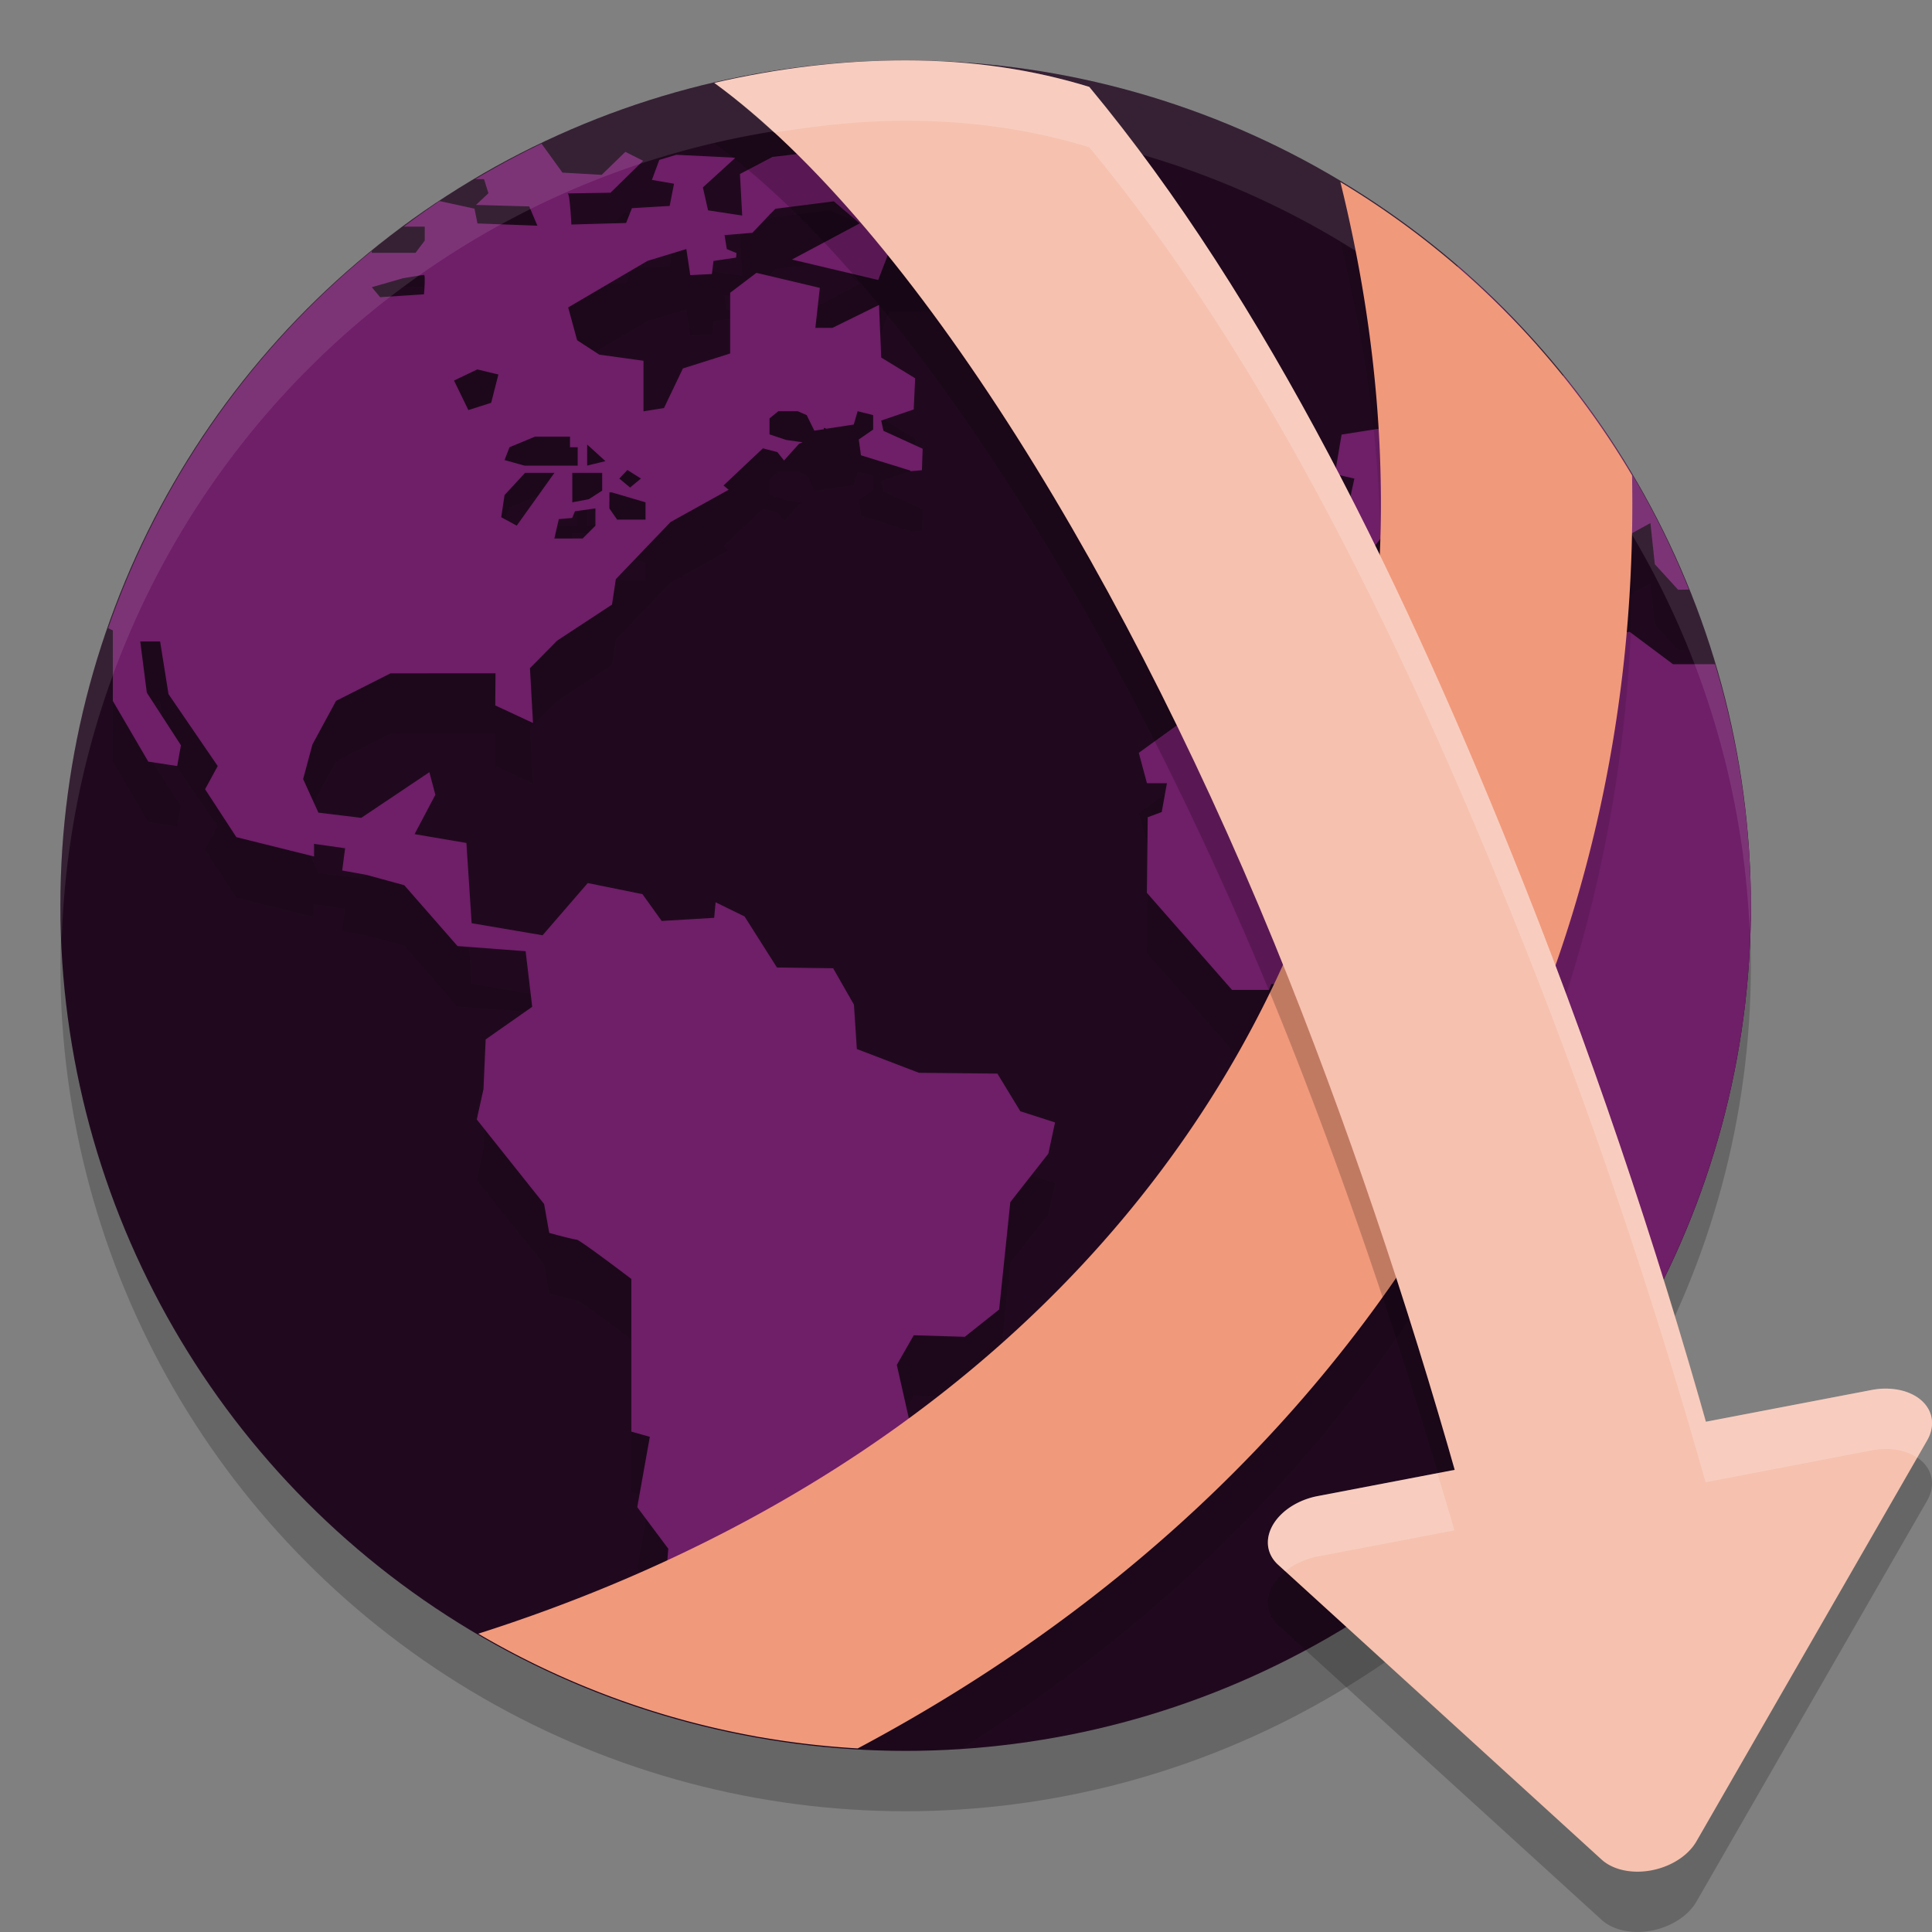 <svg xmlns="http://www.w3.org/2000/svg" width="32" height="32" version="1">
 <rect width="100%" height="100%" fill="#808080" stroke="none"/>
 <circle style="opacity:0.2" cx="15" cy="16" r="14"/>
 <circle style="fill:#20091e" cx="15" cy="15" r="14"/>
 <path style="opacity:0.1" d="M 8.969 3.379 A 14 14 0 0 0 7.873 3.967 L 8.018 3.967 L 8.09 4.201 L 7.885 4.395 L 8.766 4.418 L 8.9 4.736 L 7.908 4.699 L 7.859 4.455 L 7.281 4.33 A 14 14 0 0 0 6.689 4.754 L 7.035 4.754 L 7.035 4.984 L 6.883 5.188 L 6.158 5.188 L 6.158 5.156 A 14 14 0 0 0 1.791 11.404 L 1.867 11.441 L 1.867 12.609 L 2.455 13.615 L 2.934 13.689 L 2.994 13.344 L 2.43 12.475 L 2.32 11.627 L 2.65 11.627 L 2.789 12.498 L 3.604 13.689 L 3.395 14.074 L 3.914 14.867 L 5.199 15.188 L 5.199 14.979 L 5.713 15.053 L 5.666 15.42 L 6.07 15.494 L 6.695 15.664 L 7.576 16.672 L 8.705 16.758 L 8.812 17.678 L 8.043 18.219 L 8.008 19.041 L 7.896 19.545 L 9.012 20.945 L 9.096 21.424 C 9.096 21.424 9.501 21.533 9.551 21.533 C 9.6 21.533 10.457 22.186 10.457 22.186 L 10.457 24.715 L 10.764 24.801 L 10.555 25.967 L 11.07 26.654 L 10.975 27.811 L 11.367 28.504 A 14 14 0 0 0 12.867 28.818 L 12.885 28.691 L 12.998 28.359 L 13.023 28.023 L 12.588 28.01 L 12.367 27.732 L 12.729 27.383 L 12.777 27.121 L 12.373 27.004 L 12.398 26.76 L 12.973 26.672 L 13.85 26.25 L 14.145 25.709 L 15.062 24.531 L 14.855 23.609 L 15.137 23.119 L 15.98 23.145 L 16.551 22.693 L 16.734 20.914 L 17.365 20.111 L 17.477 19.594 L 16.9 19.41 L 16.52 18.785 L 15.221 18.771 L 14.191 18.379 L 14.145 17.643 L 13.799 17.041 L 12.869 17.027 L 12.332 16.182 L 11.854 15.947 L 11.828 16.205 L 10.959 16.256 L 10.641 15.812 L 9.734 15.629 L 8.986 16.494 L 7.811 16.293 L 7.723 14.965 L 6.865 14.818 L 7.209 14.166 L 7.111 13.791 L 5.982 14.549 L 5.273 14.461 L 5.021 13.906 L 5.176 13.332 L 5.566 12.609 L 6.467 12.154 L 8.207 12.152 L 8.203 12.684 L 8.828 12.977 L 8.777 12.068 L 9.229 11.611 L 10.137 11.016 L 10.199 10.594 L 11.107 9.648 L 12.07 9.113 L 11.984 9.043 L 12.637 8.428 L 12.877 8.49 L 12.988 8.629 L 13.234 8.352 L 13.295 8.326 L 13.025 8.287 L 12.748 8.195 L 12.748 7.93 L 12.895 7.811 L 13.215 7.811 L 13.363 7.875 L 13.49 8.133 L 13.648 8.109 L 13.648 8.086 L 13.691 8.102 L 14.145 8.033 L 14.209 7.812 L 14.465 7.877 L 14.465 8.117 L 14.227 8.281 L 14.264 8.543 L 15.08 8.797 C 15.08 8.797 15.083 8.8 15.084 8.807 L 15.271 8.791 L 15.283 8.436 L 14.635 8.139 L 14.598 7.969 L 15.137 7.785 L 15.16 7.268 L 14.598 6.924 L 14.561 6.053 L 13.789 6.434 L 13.508 6.434 L 13.582 5.77 L 12.531 5.521 L 12.096 5.852 L 12.096 6.855 L 11.314 7.104 L 11 7.758 L 10.66 7.812 L 10.66 6.975 L 9.926 6.873 L 9.559 6.635 L 9.412 6.092 L 10.725 5.32 L 11.367 5.125 L 11.434 5.557 L 11.791 5.539 L 11.818 5.322 L 12.193 5.268 L 12.199 5.191 L 12.039 5.125 L 12.002 4.895 L 12.463 4.855 L 12.74 4.564 L 12.756 4.545 L 12.76 4.545 L 12.844 4.457 L 13.812 4.334 L 14.24 4.699 L 13.117 5.299 L 14.547 5.637 L 14.73 5.158 L 15.355 5.158 L 15.576 4.74 L 15.135 4.631 L 15.135 4.102 L 13.75 3.486 L 12.795 3.598 L 12.256 3.881 L 12.293 4.568 L 11.729 4.482 L 11.643 4.102 L 12.182 3.609 L 11.201 3.562 L 10.92 3.646 L 10.799 3.979 L 11.164 4.041 L 11.092 4.408 L 10.467 4.445 L 10.371 4.689 L 9.465 4.717 C 9.465 4.717 9.439 4.201 9.402 4.201 C 9.366 4.201 10.113 4.189 10.113 4.189 L 10.652 3.66 L 10.357 3.512 L 9.967 3.893 L 9.316 3.855 L 8.969 3.379 z M 24.146 5.41 L 23.701 5.584 L 23.414 5.896 L 23.48 6.26 L 23.832 6.309 L 24.043 6.84 L 24.648 6.594 L 24.748 7.303 L 24.566 7.303 L 24.068 7.229 L 23.518 7.322 L 22.984 8.076 L 22.221 8.197 L 22.111 8.852 L 22.434 8.928 L 22.34 9.348 L 21.582 9.197 L 20.889 9.348 L 20.74 9.736 L 20.861 10.549 L 21.268 10.74 L 21.953 10.736 L 22.414 10.695 L 22.555 10.326 L 23.277 9.387 L 23.752 9.484 L 24.221 9.061 L 24.309 9.391 L 25.459 10.17 L 25.318 10.359 L 24.799 10.332 L 24.998 10.615 L 25.318 10.684 L 25.691 10.529 L 25.684 10.076 L 25.85 9.994 L 25.717 9.852 L 24.947 9.422 L 24.746 8.852 L 25.385 8.852 L 25.588 9.055 L 26.139 9.531 L 26.162 10.104 L 26.732 10.711 L 26.943 9.879 L 27.338 9.662 L 27.41 10.344 L 27.797 10.768 L 27.977 10.764 A 14 14 0 0 0 25.898 7.219 L 24.969 7.211 L 24.906 7.002 L 25.459 6.719 A 14 14 0 0 0 24.146 5.41 z M 7.023 5.555 C 7.051 5.555 7.023 5.875 7.023 5.875 L 6.297 5.922 L 6.158 5.756 L 6.672 5.609 C 6.672 5.609 6.995 5.555 7.023 5.555 z M 7.906 7.119 L 8.254 7.203 L 8.133 7.672 L 7.756 7.793 L 7.518 7.303 L 7.906 7.119 z M 8.861 8.232 L 9.439 8.232 L 9.439 8.408 L 9.566 8.408 L 9.566 8.713 L 8.686 8.713 L 8.355 8.621 L 8.438 8.408 L 8.861 8.232 z M 9.725 8.363 L 10.027 8.639 L 9.725 8.713 L 9.725 8.363 z M 10.391 8.787 L 10.615 8.928 L 10.436 9.076 L 10.258 8.928 L 10.391 8.787 z M 8.695 8.834 L 9.182 8.834 L 8.559 9.707 L 8.301 9.568 L 8.355 9.201 L 8.695 8.834 z M 9.479 8.834 L 9.973 8.834 L 9.973 9.127 L 9.752 9.27 L 9.479 9.32 L 9.479 8.834 z M 10.094 9.156 L 10.131 9.156 L 10.691 9.32 L 10.691 9.607 L 10.223 9.607 L 10.094 9.422 L 10.094 9.156 z M 9.861 9.422 L 9.861 9.709 L 9.65 9.92 L 9.182 9.92 L 9.256 9.598 L 9.479 9.58 L 9.523 9.469 L 9.861 9.422 z M 24.436 10.639 L 22.781 10.766 L 22.27 11.043 L 21.613 11.043 L 21.291 11.01 L 20.494 11.453 L 20.494 12.289 L 18.863 13.469 L 18.998 13.971 L 19.328 13.971 L 19.242 14.449 L 19.01 14.535 L 18.996 15.787 L 20.406 17.395 L 21.02 17.395 L 21.057 17.299 L 22.158 17.299 L 22.477 17.004 L 23.102 17.004 L 23.443 17.348 L 24.377 17.445 L 24.254 18.686 L 25.287 20.516 L 24.742 21.559 L 24.779 22.049 L 25.207 22.479 L 25.207 23.66 L 25.578 24.158 A 14 14 0 0 0 28.975 15.514 A 14 14 0 0 0 28.404 12 L 27.709 12 L 26.992 11.465 L 26.24 11.539 L 26.24 12 L 26 12 L 25.744 11.816 L 24.436 11.484 L 24.436 10.639 z"/>
 <path style="fill:#6f1e68" d="m 8.969,2.379 a 14,14 0 0 0 -1.095,0.588 h 0.143 l 0.073,0.234 -0.206,0.193 0.882,0.025 0.135,0.319 -0.993,-0.037 -0.049,-0.245 -0.578,-0.126 a 14,14 0 0 0 -0.592,0.424 h 0.346 V 3.985 L 6.883,4.187 H 6.158 v -0.03 A 14,14 0 0 0 1.792,10.405 l 0.077,0.036 v 1.169 l 0.587,1.005 0.479,0.073 0.062,-0.344 -0.565,-0.871 -0.109,-0.848 h 0.329 l 0.139,0.872 0.815,1.191 -0.209,0.384 0.518,0.794 1.287,0.32 v -0.209 l 0.514,0.073 -0.048,0.368 0.403,0.073 0.625,0.171 0.882,1.008 1.128,0.085 0.109,0.921 -0.771,0.54 -0.036,0.823 -0.111,0.503 1.115,1.4 0.085,0.479 c 0,0 0.405,0.111 0.454,0.111 0.049,0 0.906,0.651 0.906,0.651 v 2.529 l 0.306,0.086 -0.208,1.166 0.514,0.688 -0.095,1.156 0.68,1.198 0.867,0.757 a 14,14 0 0 0 0.046,0.008 l 0.839,0.015 0.085,-0.283 -0.644,-0.544 0.037,-0.271 0.115,-0.331 0.024,-0.337 -0.436,-0.014 -0.221,-0.276 0.363,-0.35 0.049,-0.263 -0.405,-0.116 0.025,-0.245 0.575,-0.087 0.876,-0.422 0.294,-0.54 0.919,-1.178 -0.208,-0.922 0.281,-0.491 0.845,0.026 0.569,-0.452 0.185,-1.779 0.63,-0.803 0.111,-0.517 -0.575,-0.185 -0.38,-0.624 -1.299,-0.013 -1.029,-0.394 -0.048,-0.735 -0.344,-0.602 -0.931,-0.013 -0.537,-0.846 -0.479,-0.234 -0.024,0.257 -0.869,0.052 -0.319,-0.444 -0.906,-0.184 -0.748,0.865 -1.175,-0.2 -0.087,-1.329 -0.858,-0.146 0.344,-0.652 -0.099,-0.374 -1.128,0.756 -0.71,-0.086 -0.253,-0.556 0.154,-0.573 0.391,-0.722 0.902,-0.456 1.739,-0.001 -0.004,0.532 0.625,0.291 -0.05,-0.908 0.45,-0.456 0.909,-0.597 0.063,-0.421 0.906,-0.946 0.963,-0.535 -0.085,-0.071 0.652,-0.615 0.239,0.062 0.111,0.139 0.248,-0.276 0.059,-0.026 -0.27,-0.038 -0.277,-0.092 V 6.93 l 0.146,-0.119 h 0.321 l 0.148,0.064 0.127,0.258 0.157,-0.023 v -0.024 l 0.044,0.015 0.452,-0.069 0.064,-0.221 0.257,0.064 v 0.24 l -0.238,0.164 0.036,0.262 0.818,0.253 c 0,0 0.001,0.004 0.003,0.011 l 0.189,-0.017 0.012,-0.356 -0.649,-0.296 -0.037,-0.17 0.538,-0.184 0.024,-0.517 -0.562,-0.343 -0.037,-0.871 -0.772,0.38 h -0.282 l 0.074,-0.663 -1.05,-0.249 -0.435,0.33 V 5.855 l -0.783,0.248 -0.313,0.655 -0.34,0.055 V 5.975 L 9.926,5.874 9.559,5.635 9.411,5.092 10.725,4.321 l 0.643,-0.196 0.065,0.432 0.358,-0.018 0.027,-0.217 0.374,-0.055 0.007,-0.075 -0.161,-0.067 -0.037,-0.231 0.461,-0.038 0.277,-0.291 0.015,-0.021 0.004,0.001 0.085,-0.087 0.968,-0.123 0.428,0.365 -1.122,0.599 1.429,0.338 0.184,-0.479 h 0.625 l 0.22,-0.417 -0.44,-0.111 V 3.103 l -1.385,-0.615 -0.955,0.111 -0.539,0.283 0.037,0.688 -0.565,-0.086 -0.086,-0.38 0.54,-0.492 -0.981,-0.048 -0.281,0.085 -0.122,0.331 0.366,0.063 -0.072,0.368 -0.625,0.037 -0.097,0.245 -0.906,0.026 c 0,0 -0.025,-0.515 -0.062,-0.515 -0.036,7e-5 0.71,-0.012 0.71,-0.012 l 0.54,-0.529 -0.294,-0.148 -0.392,0.381 -0.65,-0.037 z m 15.177,2.03 -0.445,0.175 -0.286,0.312 0.066,0.364 0.351,0.049 0.211,0.531 0.606,-0.245 0.1,0.708 H 24.566 l -0.498,-0.073 -0.551,0.093 -0.533,0.755 -0.763,0.12 -0.111,0.654 0.323,0.075 -0.093,0.421 -0.757,-0.152 -0.694,0.152 -0.148,0.387 0.12,0.813 0.407,0.191 0.684,-0.004 0.462,-0.041 0.141,-0.369 0.722,-0.939 0.476,0.097 0.468,-0.423 0.087,0.331 1.151,0.779 -0.141,0.188 -0.519,-0.027 0.199,0.283 0.32,0.069 0.373,-0.155 -0.008,-0.451 0.167,-0.083 -0.134,-0.142 -0.769,-0.429 -0.201,-0.57 h 0.638 l 0.204,0.202 0.549,0.476 0.023,0.574 0.571,0.607 0.211,-0.832 0.394,-0.216 0.073,0.681 0.386,0.423 0.179,-0.003 A 14,14 0 0 0 25.898,6.22 l -0.928,-0.008 -0.063,-0.21 0.552,-0.282 a 14,14 0 0 0 -1.312,-1.31 z m -17.123,0.145 c 0.027,0 0,0.321 0,0.321 L 6.296,4.922 6.158,4.757 6.673,4.609 c 0,0 0.322,-0.055 0.35,-0.055 z m 0.883,1.565 0.349,0.084 -0.12,0.469 -0.377,0.12 -0.238,-0.489 z m 0.956,1.113 h 0.579 v 0.176 h 0.127 v 0.304 h -0.881 l -0.33,-0.092 0.082,-0.212 z m 0.863,0.13 0.303,0.276 -0.303,0.074 z m 0.667,0.423 0.224,0.141 -0.18,0.149 -0.178,-0.149 z m -1.695,0.047 h 0.486 l -0.624,0.874 -0.257,-0.139 0.055,-0.367 z m 0.782,0 h 0.495 v 0.294 l -0.22,0.142 -0.275,0.052 z m 0.615,0.323 h 0.037 l 0.561,0.165 V 8.607 H 10.222 L 10.093,8.421 Z M 9.862,8.421 V 8.708 l -0.211,0.211 h -0.469 l 0.074,-0.321 0.221,-0.019 0.046,-0.111 z m 14.574,1.217 -1.654,0.128 -0.512,0.277 h -0.657 l -0.323,-0.033 -0.797,0.445 v 0.835 l -1.631,1.179 0.135,0.503 h 0.331 l -0.086,0.478 -0.232,0.086 -0.014,1.252 1.41,1.608 h 0.613 l 0.038,-0.097 h 1.103 l 0.317,-0.295 h 0.626 l 0.342,0.344 0.933,0.097 -0.123,1.242 1.033,1.829 -0.544,1.043 0.037,0.491 0.428,0.429 v 1.181 l 0.563,0.759 v 0.517 a 14,14 0 0 0 3.229,-8.936 14,14 0 0 0 -0.595,-3.999 h -0.696 l -0.716,-0.535 -0.753,0.074 v 0.461 h -0.239 L 25.744,10.816 24.436,10.484 Z"/>
 <path style="fill:#ffffff;opacity:0.1" d="M 15 1 A 14 14 0 0 0 1 15 A 14 14 0 0 0 1.021 15.586 A 14 14 0 0 1 15 2 A 14 14 0 0 1 28.979 15.414 A 14 14 0 0 0 29 15 A 14 14 0 0 0 15 1 z"/>
 <path style="opacity:0.1" d="M 22.201 4.016 C 23.501 9.283 22.852 14.008 20.779 17.945 C 18.513 22.25 14.448 25.665 9.043 27.65 A 14 14 0 0 0 15 29 A 14 14 0 0 0 15.92 28.967 C 19.617 26.65 22.564 23.572 24.496 19.902 C 26.23 16.608 27.108 12.865 27.033 8.875 A 14 14 0 0 0 22.201 4.016 z"/>
 <path style="fill:#f1997b" d="m 22.201,3.015 c 1.3,5.267 0.651,9.993 -1.422,13.93 -2.423,4.603 -6.881,8.209 -12.858,10.114 a 14,14 0 0 0 6.286,1.9 c 4.506,-2.396 8.068,-5.838 10.289,-10.058 1.734,-3.294 2.611,-7.036 2.536,-11.026 A 14,14 0 0 0 22.201,3.015 Z"/>
 <path style="opacity:0.2" d="m 15,2 c -1.092,0 -2.15,0.137 -3.17,0.373 3.272,2.383 6.917,8.295 9.52,14.85 1.066,2.684 1.983,5.466 2.74,8.125 l -2.266,0.434 a 0.661,0.925 75.748 0 0 -0.625,0.324 0.661,0.925 75.748 0 0 -0.029,0.811 l 2.678,2.441 2.68,2.441 a 0.661,0.925 75.748 0 0 1.57,-0.301 l 1.91,-3.32 1.91,-3.32 A 0.661,0.925 75.748 0 0 31.268,24 0.661,0.925 75.748 0 0 31,24.024 l -2.75,0.527 C 27.433,21.662 26.43,18.641 25.252,15.674 23.289,10.732 20.964,5.96 18.041,2.44 17.124,2.158 16.119,2 15,2 Z"/>
 <path style="fill:#f6c1af" d="m 15,1 c -1.092,0 -2.149,0.137 -3.169,0.373 3.272,2.383 6.915,8.296 9.518,14.85 1.155,2.908 2.144,5.937 2.934,8.794 0.769,2.779 0.484,0.96 0.224,-0.036 l 3.972,-0.632 C 27.626,21.225 26.539,17.912 25.253,14.673 23.29,9.73 20.965,4.959 18.042,1.439 17.125,1.157 16.119,1 15,1 Z M 28.479,24.35 c 1.176,4.309 -0.185,-2.907 0,0 z"/>
 <path style="fill:#f6c1af" d="m 31.268,23 a 0.661,0.925 75.748 0 0 -0.267,0.022 l -4.589,0.879 -4.589,0.879 a 0.661,0.925 75.748 0 0 -0.624,0.325 0.661,0.925 75.748 0 0 -0.03,0.812 l 2.679,2.441 2.679,2.442 a 0.661,0.925 75.748 0 0 1.571,-0.301 l 1.91,-3.319 1.911,-3.321 a 0.661,0.925 75.748 0 0 -0.65,-0.858 z"/>
 <path style="opacity:0.2;fill:#ffffff" d="M 15 1 C 13.908 1 12.85 1.137 11.83 1.373 C 12.157 1.611 12.488 1.892 12.82 2.197 C 13.533 2.082 14.255 2 15 2 C 16.119 2 17.124 2.158 18.041 2.439 C 20.964 5.96 23.289 10.731 25.252 15.674 C 26.43 18.64 27.433 21.661 28.25 24.551 L 31 24.023 A 0.661 0.925 75.748 0 1 31.268 24 A 0.661 0.925 75.748 0 1 31.754 24.143 L 31.918 23.857 A 0.661 0.925 75.748 0 0 31.268 23 A 0.661 0.925 75.748 0 0 31 23.023 L 28.25 23.551 C 27.433 20.661 26.43 17.64 25.252 14.674 C 23.289 9.731 20.964 4.96 18.041 1.439 C 17.124 1.158 16.119 1 15 1 z M 23.809 24.402 L 21.824 24.781 A 0.661 0.925 75.748 0 0 21.199 25.105 A 0.661 0.925 75.748 0 0 21.17 25.916 L 21.289 26.025 A 0.661 0.925 75.748 0 1 21.824 25.781 L 24.09 25.348 C 24.001 25.036 23.902 24.718 23.809 24.402 z"/>
</svg>
